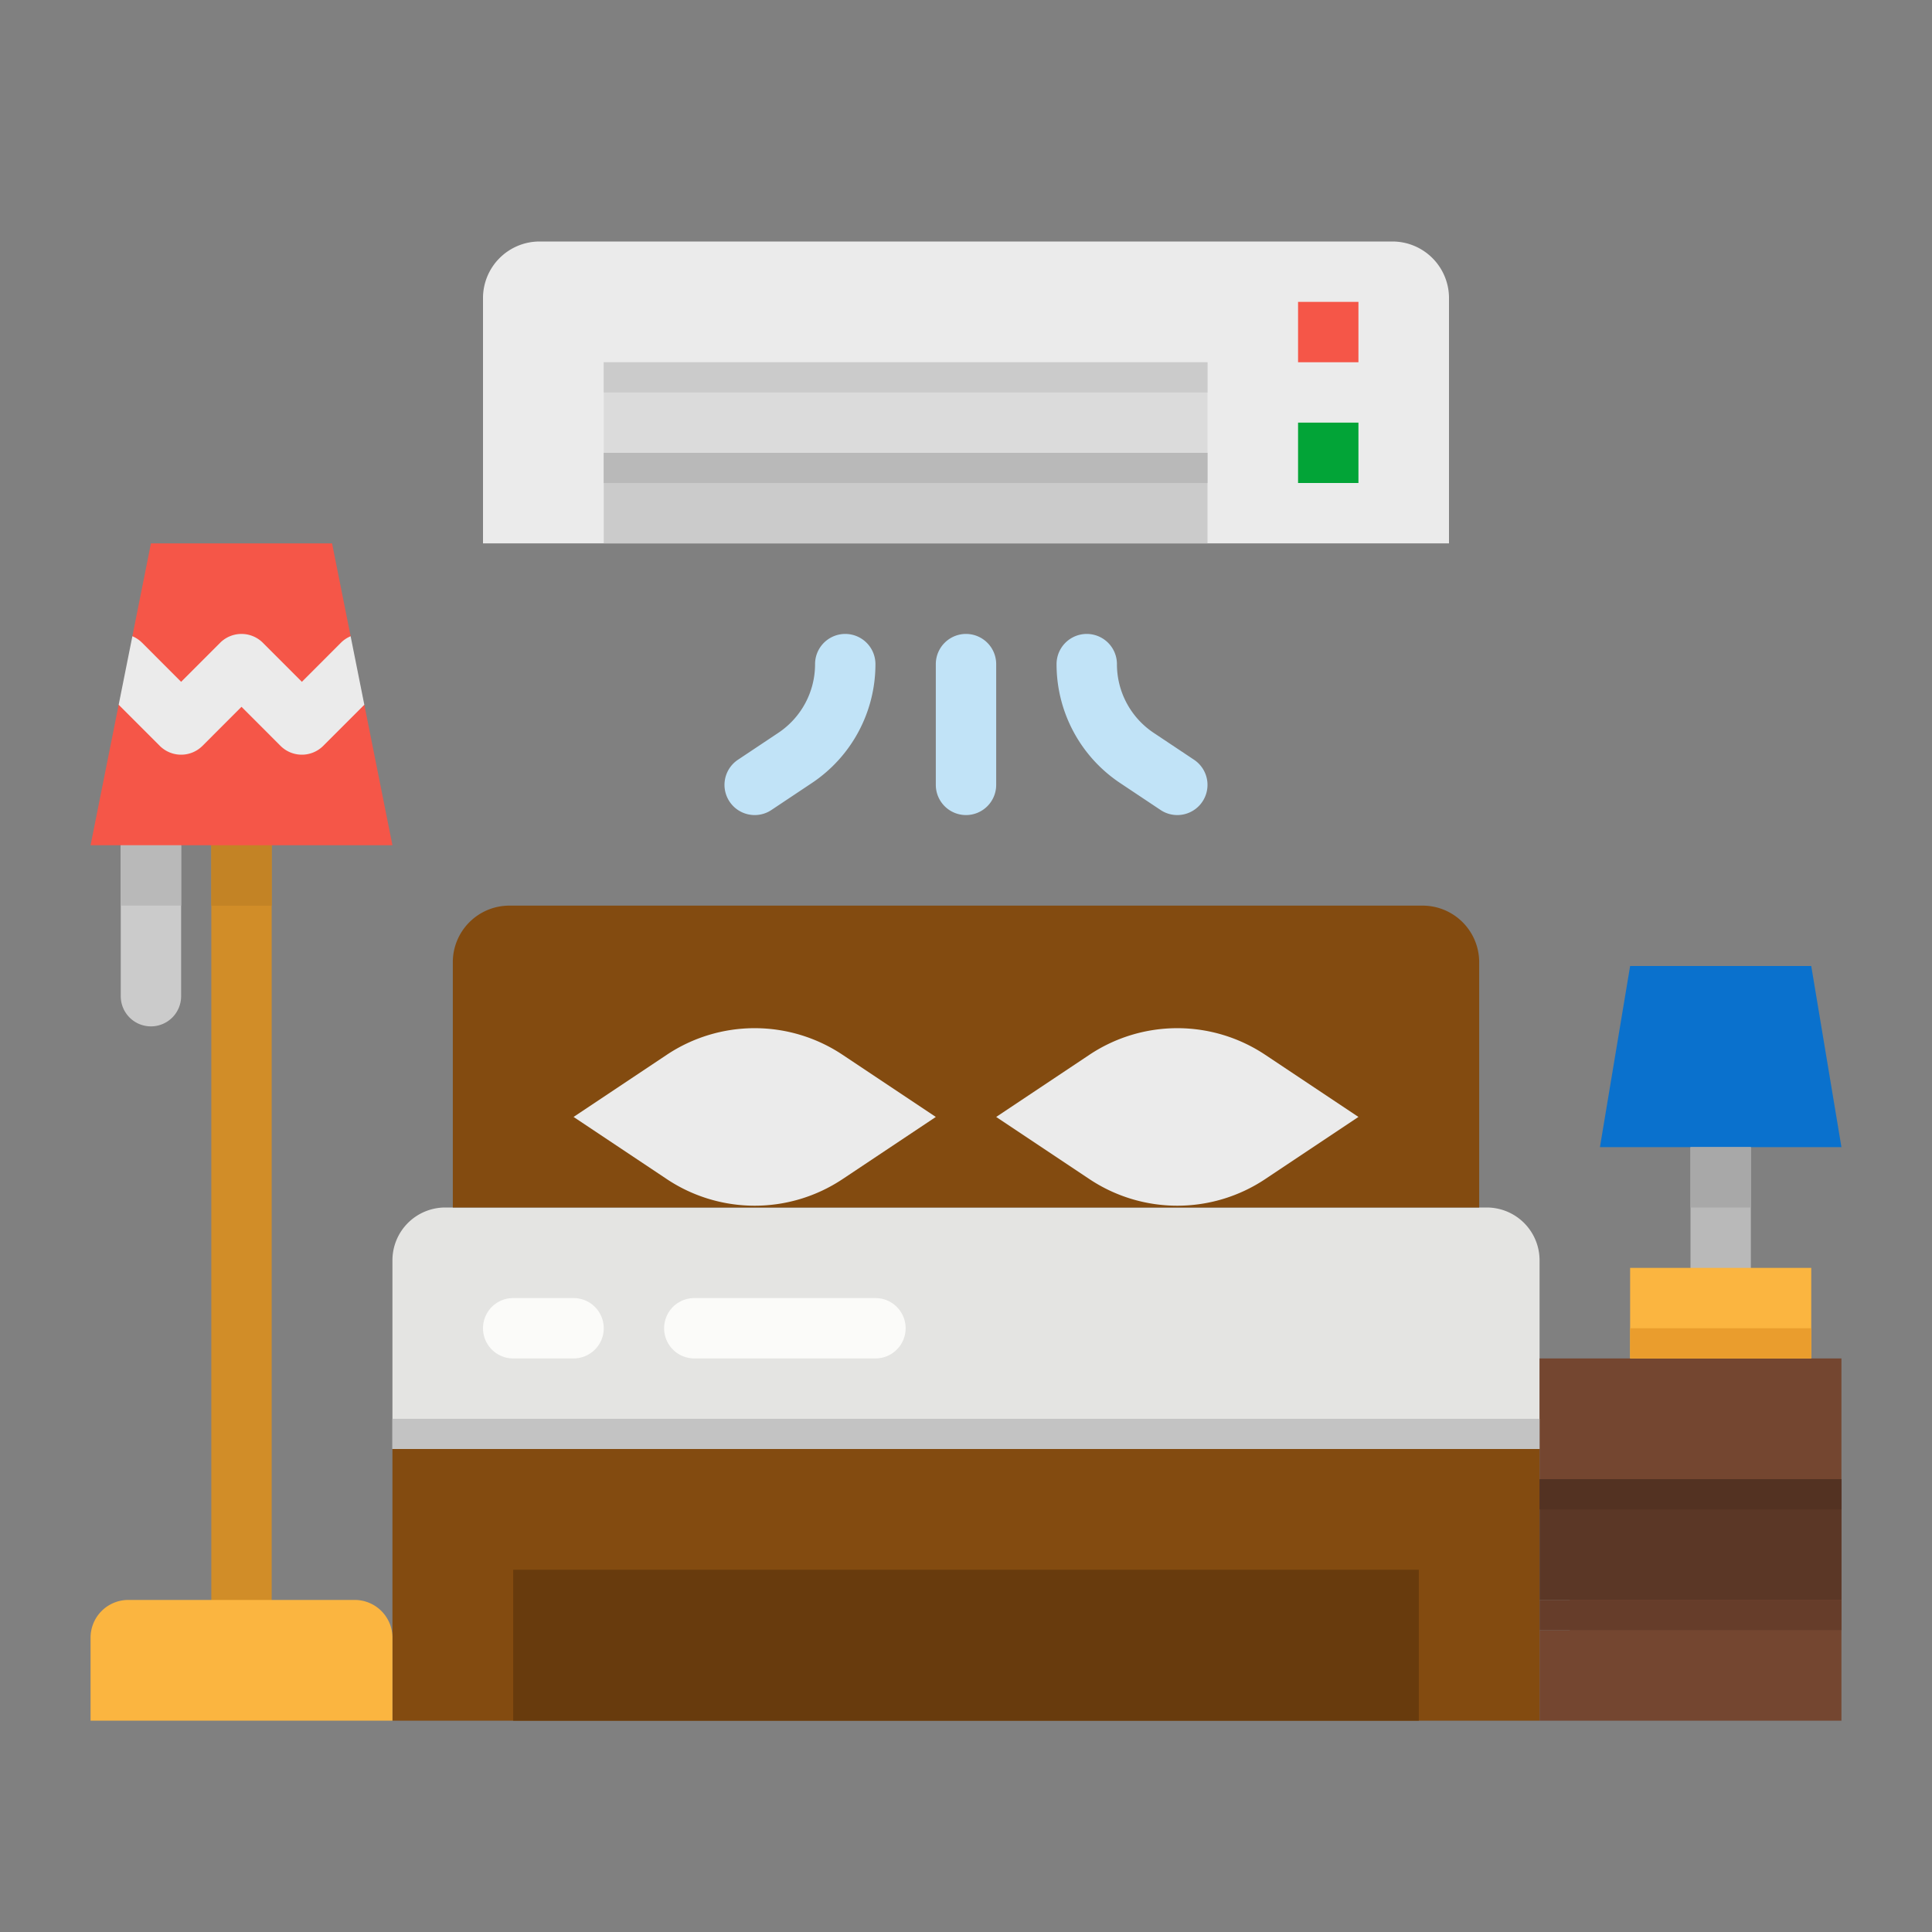 <svg height="512" viewBox="0 0 512 512" width="512" xmlns="http://www.w3.org/2000/svg"><rect x="0" y="0" width="512" height="512" fill="#808080" stroke="none"/><g id="flat"><path d="m64 432a8 8 0 0 1 -8-8v-200a8 8 0 0 1 16 0v200a8 8 0 0 1 -8 8z" fill="#d18d28"/><path d="m118 320h276a14 14 0 0 1 14 14v50a0 0 0 0 1 0 0h-304a0 0 0 0 1 0 0v-50a14 14 0 0 1 14-14z" fill="#e4e4e2"/><path d="m104 384h304v72h-304z" fill="#834b10"/><path d="m488 456h-80v-24h8v-40h-8v-32h80z" fill="#744630"/><path d="m408 392h80v32h-80z" fill="#5b3726"/><path d="m456 344a8 8 0 0 1 -8-8v-32a8 8 0 0 1 16 0v32a8 8 0 0 1 -8 8z" fill="#b9b9b9"/><path d="m432 336h48v24h-48z" fill="#fbb540"/><path d="m432 352h48v8h-48z" fill="#ea9d2d"/><path d="m135 240h242a15 15 0 0 1 15 15v65a0 0 0 0 1 0 0h-272a0 0 0 0 1 0 0v-65a15 15 0 0 1 15-15z" fill="#834b10"/><path d="m176.7 312.468-24.7-16.468 24.7-16.468a42 42 0 0 1 46.594 0l24.706 16.468-24.7 16.468a42 42 0 0 1 -46.6 0z" fill="#ebebeb"/><path d="m288.7 312.468-24.7-16.468 24.7-16.468a42 42 0 0 1 46.594 0l24.706 16.468-24.7 16.468a42 42 0 0 1 -46.6 0z" fill="#ebebeb"/><path d="m34 424h60a10 10 0 0 1 10 10v22a0 0 0 0 1 0 0h-80a0 0 0 0 1 0 0v-22a10 10 0 0 1 10-10z" fill="#fbb540"/><path d="m40 272a8 8 0 0 1 -8-8v-40a8 8 0 0 1 16 0v40a8 8 0 0 1 -8 8z" fill="#cbcbcb"/><path d="m143 64h226a15 15 0 0 1 15 15v65a0 0 0 0 1 0 0h-256a0 0 0 0 1 0 0v-65a15 15 0 0 1 15-15z" fill="#ebebeb"/><path d="m160 120h160v24h-160z" fill="#cbcbcb"/><path d="m160 96h160v24h-160z" fill="#dbdbdb"/><path d="m344 112h16v16h-16z" fill="#02a437"/><path d="m344 80h16v16h-16z" fill="#f55648"/><g fill="#c1e3f7"><path d="m256 216a8 8 0 0 1 -8-8v-32a8 8 0 0 1 16 0v32a8 8 0 0 1 -8 8z"/><path d="m200.008 216a8 8 0 0 1 -4.446-14.657l10.688-7.125a21.855 21.855 0 0 0 9.75-18.218 8 8 0 0 1 16 0 37.821 37.821 0 0 1 -16.875 31.531l-10.687 7.125a7.967 7.967 0 0 1 -4.43 1.344z"/><path d="m311.992 216a7.961 7.961 0 0 1 -4.43-1.345l-10.687-7.125a37.821 37.821 0 0 1 -16.875-31.53 8 8 0 0 1 16 0 21.855 21.855 0 0 0 9.75 18.219l10.688 7.125a8 8 0 0 1 -4.446 14.656z"/></g><path d="m152 360h-16a8 8 0 0 1 0-16h16a8 8 0 0 1 0 16z" fill="#fbfbf9"/><path d="m232 360h-48a8 8 0 0 1 0-16h48a8 8 0 0 1 0 16z" fill="#fbfbf9"/><path d="m136 416h240v40h-240z" fill="#683b0d"/><path d="m160 120h160v8h-160z" fill="#b9b9b9"/><path d="m160 96h160v8h-160z" fill="#cbcbcb"/><path d="m408 424h80v8h-80z" fill="#663d2a"/><path d="m408 392h80v8h-80z" fill="#533222"/><path d="m488 304h-64l8-48h48z" fill="#0a71cd"/><path d="m448 304h16v16h-16z" fill="#a8a8a8"/><path d="m32 224h16v16h-16z" fill="#b9b9b9"/><path d="m56 216h16v24h-16z" fill="#c38325"/><path d="m104 224h-80l7.446-37.231 6.259-2.293-2.627-15.866 4.922-24.61h48l4.922 24.61-1.917 17.416 5.549.743z" fill="#f55648"/><path d="m96.55 186.77-10.89 10.89a8.015 8.015 0 0 1 -11.32 0l-10.34-10.35-10.34 10.35a8.015 8.015 0 0 1 -11.32 0l-10.89-10.89 3.63-18.16a7.967 7.967 0 0 1 2.58 1.73l10.34 10.35 10.34-10.35a8.015 8.015 0 0 1 11.32 0l10.34 10.35 10.34-10.35a7.967 7.967 0 0 1 2.58-1.73z" fill="#ebebeb"/><path d="m104 376h304v8h-304z" fill="#c3c3c3"/></g></svg>